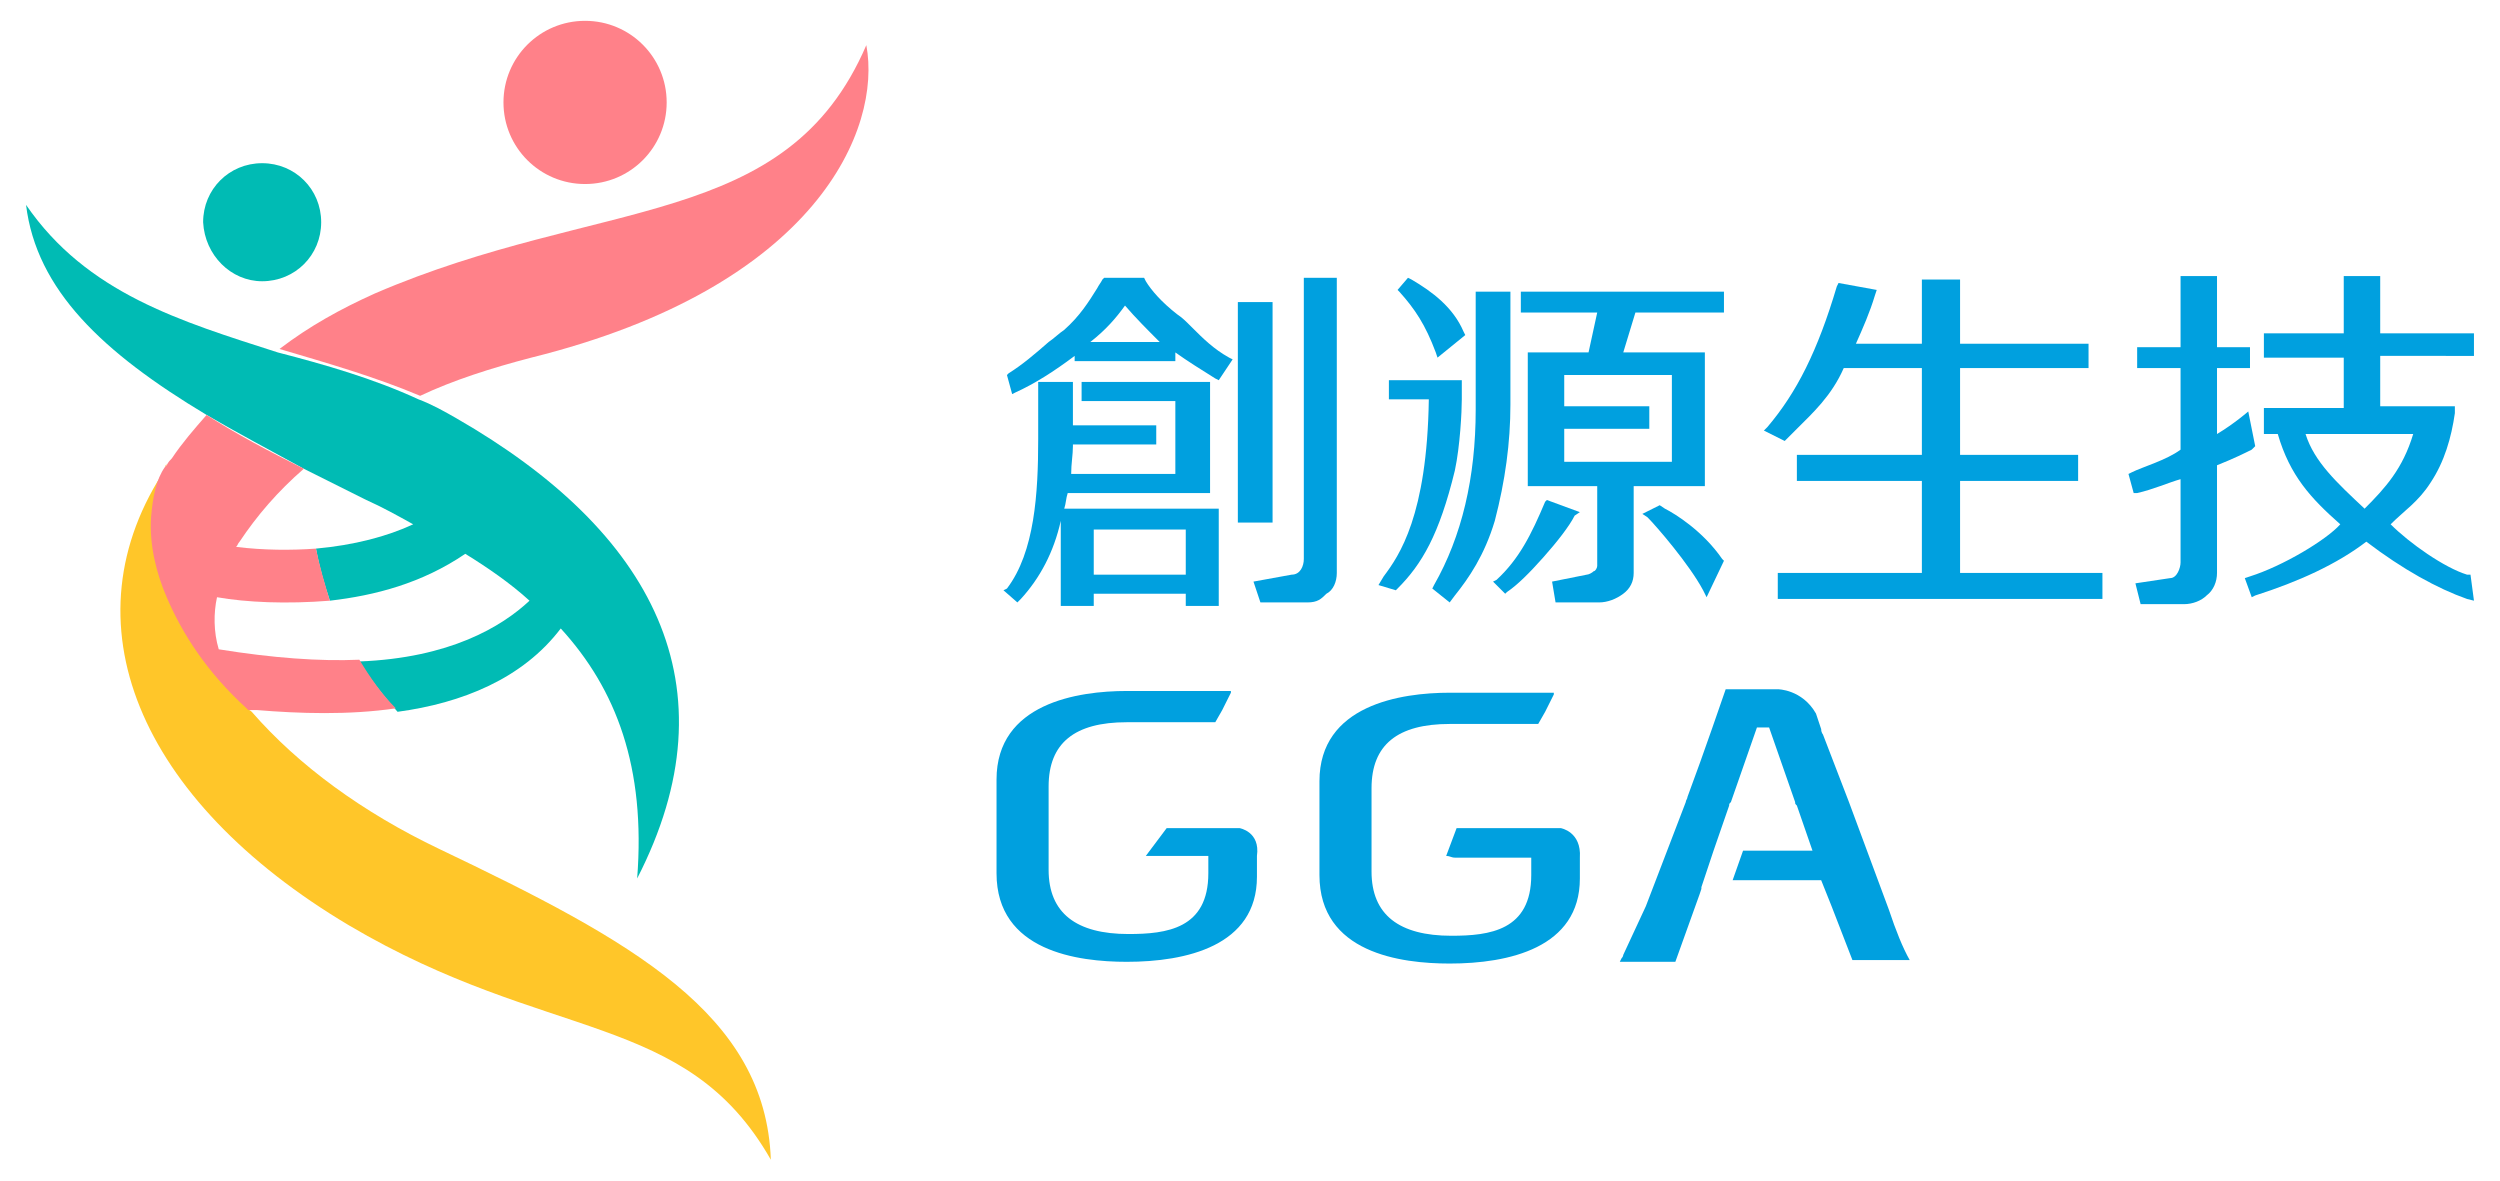 <?xml version="1.0" encoding="utf-8"?>
<!-- Generator: Adobe Illustrator 24.3.0, SVG Export Plug-In . SVG Version: 6.00 Build 0)  -->
<svg version="1.1" id="圖層_1" xmlns="http://www.w3.org/2000/svg" xmlns:xlink="http://www.w3.org/1999/xlink" x="0px" y="0px"
	 viewBox="0 0 144 68" style="enable-background:new 0 0 144 68;" xml:space="preserve">
<style type="text/css">
	.st0{fill:#FFC629;}
	.st1{fill:#00A0DF;}
	.st2{fill:#00BBB4;}
	.st3{fill:#FF8189;}
</style>
<g>
	<path class="st0" d="M9.6,26.7c0,0.1-0.1,0.1-0.1,0.2C9.6,26.8,9.6,26.8,9.6,26.7C9.6,26.8,9.6,26.7,9.6,26.7"/>
	<path class="st1" d="M110,55.3c-0.4-0.7-0.8-1.7-1.2-2.9l-2.3-6.2c0,0,0,0,0,0l-1.5-3.9c0,0-0.1-0.1-0.1-0.3l-0.3-0.9
		c-0.8-1.4-2.2-1.4-2.2-1.4h-0.6h-2.4c0,0-1.3,3.8-2.2,6.2l0,0c0,0.1-0.1,0.2-0.1,0.3l-2.3,6L93.5,55c0,0.1-0.1,0.2-0.1,0.2
		c0,0,0,0,0,0l-0.1,0.2h3.2l1.4-3.9l0.1-0.3h0l0-0.1l0,0h0l0.7-2.1h0l0.9-2.6c0-0.1,0-0.1,0.1-0.2l0,0l1.5-4.3h0.3h0.1h0.3l1.5,4.3
		l0,0c0,0.1,0,0.1,0.1,0.2l0.9,2.6h-4l-0.6,1.7h5.1l0.6,1.5l1.2,3.1h2.1h1V55.3C109.9,55.3,109.9,55.3,110,55.3"/>
	<path class="st1" d="M89.9,47.7L89.9,47.7l-5.7,0c-0.1,0-0.2,0-0.3,0l-0.6,1.6c0.2,0,0.3,0.1,0.5,0.1h4.4v1c0,3.2-2.4,3.5-4.6,3.5
		c-3,0-4.6-1.2-4.6-3.7v-4.8c0-2.5,1.5-3.7,4.5-3.7h0h0.1h5l0.4-0.7l0.5-1v-0.1h-5.9v0c0,0-0.1,0-0.1,0c-2.8,0-7.5,0.7-7.5,5.1v5.4
		c0,4.5,4.7,5.1,7.5,5.1c3.4,0,7.5-0.9,7.5-4.9v-1.2C91.1,47.9,89.9,47.7,89.9,47.7"/>
	<path class="st1" d="M71.4,47.7L71.4,47.7l-4.2,0L66,49.3h3.6v1c0,3.2-2.4,3.5-4.6,3.5c-3,0-4.6-1.2-4.6-3.7v-4.8
		c0-2.5,1.5-3.7,4.5-3.7h0h0.1h5l0.4-0.7l0.5-1v-0.1h-5.9v0c0,0-0.1,0-0.1,0c-2.8,0-7.5,0.7-7.5,5.1v5.4c0,4.5,4.7,5.1,7.5,5.1
		c3.4,0,7.5-0.9,7.5-4.9v-1.2C72.6,47.9,71.4,47.7,71.4,47.7"/>
	<rect x="71.3" y="17.4" class="st1" width="2" height="12.7"/>
	<path class="st1" d="M75.1,32.2c0,0.4-0.2,0.9-0.7,0.9l-2.2,0.4l0.4,1.2h2.7c0.6,0,0.8-0.2,1.1-0.5C76.8,34,77,33.5,77,33V16h-1.9
		V32.2z"/>
	<path class="st1" d="M112.9,27.7h6.8v-1.5h-6.8v-5h7.4v-1.4h-7.4v-3.7h-2.2v3.7h-3.8c0.4-0.9,0.8-1.8,1.1-2.8l0.1-0.3l-2.2-0.4
		l-0.1,0.2c-1.1,3.7-2.3,6.1-4,8.1l-0.2,0.2l1.2,0.6l0.1-0.1c0.2-0.2,0.4-0.4,0.6-0.6c0.9-0.9,2-1.9,2.7-3.5h4.5v5h-7.2v1.5h7.2V33
		h-8.3v1.5h18.7V33h-8.2V27.7z"/>
	<path class="st1" d="M129.9,25.7l-0.4-2c0,0-0.8,0.7-1.8,1.3v-3.8h1.9V20h-1.9v-4.1h-2.1V20h-2.5v1.2h2.5l0,4.7
		c-0.8,0.6-2.2,1-2.8,1.3l-0.2,0.1l0.3,1.1l0.2,0c0.9-0.2,1.8-0.6,2.5-0.8v4.8c0,0.3-0.2,0.9-0.6,0.9l-2,0.3l0.3,1.2h2.5
		c0.5,0,1-0.2,1.3-0.5c0.4-0.3,0.6-0.8,0.6-1.3v-6.2c1-0.4,1.6-0.7,2-0.9L129.9,25.7z"/>
	<path class="st1" d="M142.5,20.6v-1.4h-5.4v-3.3H135v3.3h-4.6v1.4h4.6v2.9h-4.6V25h0.8c0.7,2.4,1.9,3.7,3.6,5.2
		c-0.8,0.9-3.3,2.4-5.2,3l-0.3,0.1l0.4,1.1l0.2-0.1c2.5-0.8,4.7-1.8,6.4-3.1c2.1,1.6,4.1,2.7,5.8,3.3l0.4,0.1l-0.2-1.5l-0.2,0
		c-1.3-0.4-3.3-1.8-4.4-2.9c0.8-0.8,1.6-1.3,2.3-2.4c0.8-1.2,1.2-2.6,1.4-4l0-0.4h-4.3v-2.9H142.5z M139,25c-0.6,2-1.6,3.1-2.8,4.3
		c-1.6-1.5-2.9-2.7-3.4-4.3H139z"/>
	<path class="st1" d="M82.7,20.3l0.1,0.3l1.6-1.3l-0.1-0.2c-0.6-1.4-1.8-2.3-3-3l-0.2-0.1l-0.6,0.7l0.1,0.1
		C81.5,17.8,82.1,18.7,82.7,20.3"/>
	<path class="st1" d="M91,29.5l-1.9-0.7L89,28.9c-0.8,1.9-1.5,3.3-2.8,4.5L86,33.5l0.7,0.7l0.1-0.1c0.6-0.4,1.3-1.1,2.1-2
		c0.8-0.9,1.5-1.8,1.8-2.4L91,29.5z"/>
	<path class="st1" d="M98.3,20.3h-4.8l0.7-2.3h5.1v-1.2H87.6V18H92l-0.5,2.3h-3.5V28h4v4.6c0,0.1-0.1,0.3-0.2,0.3
		c-0.1,0.1-0.3,0.2-0.4,0.2l-2,0.4l0.2,1.2h2.5c0.5,0,1-0.2,1.4-0.5c0.4-0.3,0.6-0.7,0.6-1.2v-5h4.1V20.3z M96.3,22.7v0.6v1.3v0.9
		v1.1h-6.2v-1.9H95v-1.3h-4.9v-1.8h6.2V22.7z"/>
	<path class="st1" d="M87,16.8h-2v6.8c0,3.9-0.8,7.3-2.4,10.1l-0.1,0.2l1,0.8l0.3-0.4c0.8-1,1.7-2.3,2.3-4.3
		c0.6-2.3,0.9-4.5,0.9-6.7v-4.4v-0.2V18V16.8z"/>
	<path class="st1" d="M95.9,29.3l-0.3-0.2l-1,0.5l0.3,0.2c0.5,0.5,2.4,2.7,3.2,4.2l0.2,0.4l1-2.1l-0.1-0.1
		C98.1,30.6,96.5,29.6,95.9,29.3"/>
	<path class="st1" d="M84.2,23L84.2,23l0-0.2l0-0.2l0,0v-0.7H80V23h2.3c-0.1,6.7-1.7,9-2.6,10.2l-0.3,0.5l1,0.3l0.1-0.1
		c1.4-1.4,2.4-3.1,3.3-6.8C84.1,25.7,84.2,23.7,84.2,23"/>
	<path class="st1" d="M61.5,28.4h8.2V22h-7.4v1.1h5.4v0.7v0.8v1.1v0.4v1.2h-6c0-0.6,0.1-1.1,0.1-1.6v-0.1h0.6h4.2v-1.1h-4.2h-0.6
		v-0.8v-0.7V22h-2v3.3c0,3.1-0.2,6.5-1.8,8.6L57.8,34l0.8,0.7l0.2-0.2c1.1-1.2,1.9-2.7,2.3-4.5v4.9H63v-0.7h5.3v0.7h1.9v-5.6h-8.9
		C61.4,29,61.4,28.7,61.5,28.4 M63,30.5h5.3v2.6H63V30.5z"/>
	<path class="st1" d="M58.5,22.6c1.1-0.5,2.2-1.2,3.4-2.1v0.3h5.8v-0.5c0.7,0.5,1.5,1,2.3,1.5l0.2,0.1l0.8-1.2l-0.2-0.1
		c-0.9-0.5-1.5-1.1-2.2-1.8c-0.3-0.3-0.5-0.5-0.8-0.7c-0.9-0.7-1.5-1.4-1.8-1.9L65.9,16h-2.3l-0.1,0.1c-0.1,0.2-0.2,0.3-0.3,0.5
		c-0.5,0.8-1,1.6-1.9,2.4c-0.3,0.2-0.6,0.5-0.9,0.7c-0.8,0.7-1.5,1.3-2.3,1.8L58,21.6l0.3,1.1L58.5,22.6z M64.8,17.6
		c0.6,0.7,1.3,1.4,2,2.1h-4C63.7,19,64.3,18.3,64.8,17.6"/>
	<path class="st2" d="M15.1,16.2c1.9,0,3.4-1.5,3.4-3.4c0-1.9-1.5-3.4-3.4-3.4c-1.9,0-3.4,1.5-3.4,3.4
		C11.8,14.7,13.3,16.2,15.1,16.2"/>
	<path class="st2" d="M1.5,11.8c0.6,4.9,4.4,8.5,10.4,12.1c1.7,1,3.6,2,5.6,3.1c1.2,0.6,2.4,1.2,3.6,1.8c0.9,0.4,1.8,0.9,2.7,1.4
		c-1.5,0.7-3.4,1.2-5.6,1.4c0.2,1.1,0.5,2.1,0.8,3c2.6-0.3,5.3-1,7.8-2.7c1.3,0.8,2.6,1.7,3.7,2.7c-1.6,1.5-4.6,3.3-9.8,3.5
		c0.6,1,1.4,2,2.2,2.9c3.7-0.5,7.2-1.9,9.4-4.8c3.2,3.5,4.9,8,4.4,14.4c5.7-11.1,0.9-20-10.4-26.5c-0.7-0.4-1.4-0.8-2.2-1.1
		c-2.6-1.2-5.4-2-8.1-2.7C10.4,18.5,5,16.9,1.5,11.8"/>
	<path class="st0" d="M14.3,40.8c-2.3-2.1-3.7-4.3-4.6-6.4c-0.6-1.4-1-3-0.9-4.6c0-1.1,0.3-2.1,0.8-2.9c-6,8.9-1.6,19.2,10.5,26.4
		c11.5,6.8,19.4,4.9,24.3,13.5c-0.3-8.4-8-12.6-19.1-17.9c-4.4-2.1-8.1-4.8-10.8-7.9l0,0C14.4,40.9,14.3,40.9,14.3,40.8"/>
	<path class="st3" d="M33.7,10.6c2.6,0,4.7-2.1,4.7-4.7c0-2.6-2.1-4.7-4.7-4.7c-2.6,0-4.7,2.1-4.7,4.7C29,8.5,31.1,10.6,33.7,10.6"
		/>
	<path class="st3" d="M12.6,37.4c-0.3-1-0.3-2.1-0.1-3c1.7,0.3,4,0.4,6.5,0.2c-0.3-1-0.6-2-0.8-3c-1.4,0.1-3,0.1-4.6-0.1
		c0.1-0.1,0.1-0.2,0.2-0.3c1-1.5,2.2-2.9,3.7-4.2c-2-1-3.9-2-5.6-3.1c-0.7,0.8-1.4,1.6-2,2.5c-0.1,0.1-0.2,0.2-0.3,0.4c0,0,0,0,0,0
		c0,0-0.1,0.1-0.1,0.1c0,0,0,0,0,0c0,0,0,0,0,0c-0.5,0.7-0.7,1.7-0.8,2.9c-0.1,1.6,0.3,3.2,0.9,4.6c0.9,2.1,2.3,4.3,4.6,6.4
		c0.1,0.1,0.1,0.1,0.1,0.1l0,0l0.1,0v0c0,0,0,0,0.1,0l0.3,0c0,0,0,0,0,0c2.4,0.2,5.3,0.3,8-0.1C22,40,21.3,39,20.7,38
		C18.4,38.1,15.7,37.9,12.6,37.4"/>
	<path class="st3" d="M49.9,2.6c-4.6,10.7-15.3,8.7-28.3,14.3c-2,0.9-3.8,1.9-5.5,3.2c2.7,0.8,5.5,1.6,8.1,2.7
		c1.9-0.9,4.1-1.6,6.4-2.2C47.1,16.5,50.8,7.4,49.9,2.6"/>
</g>
</svg>
